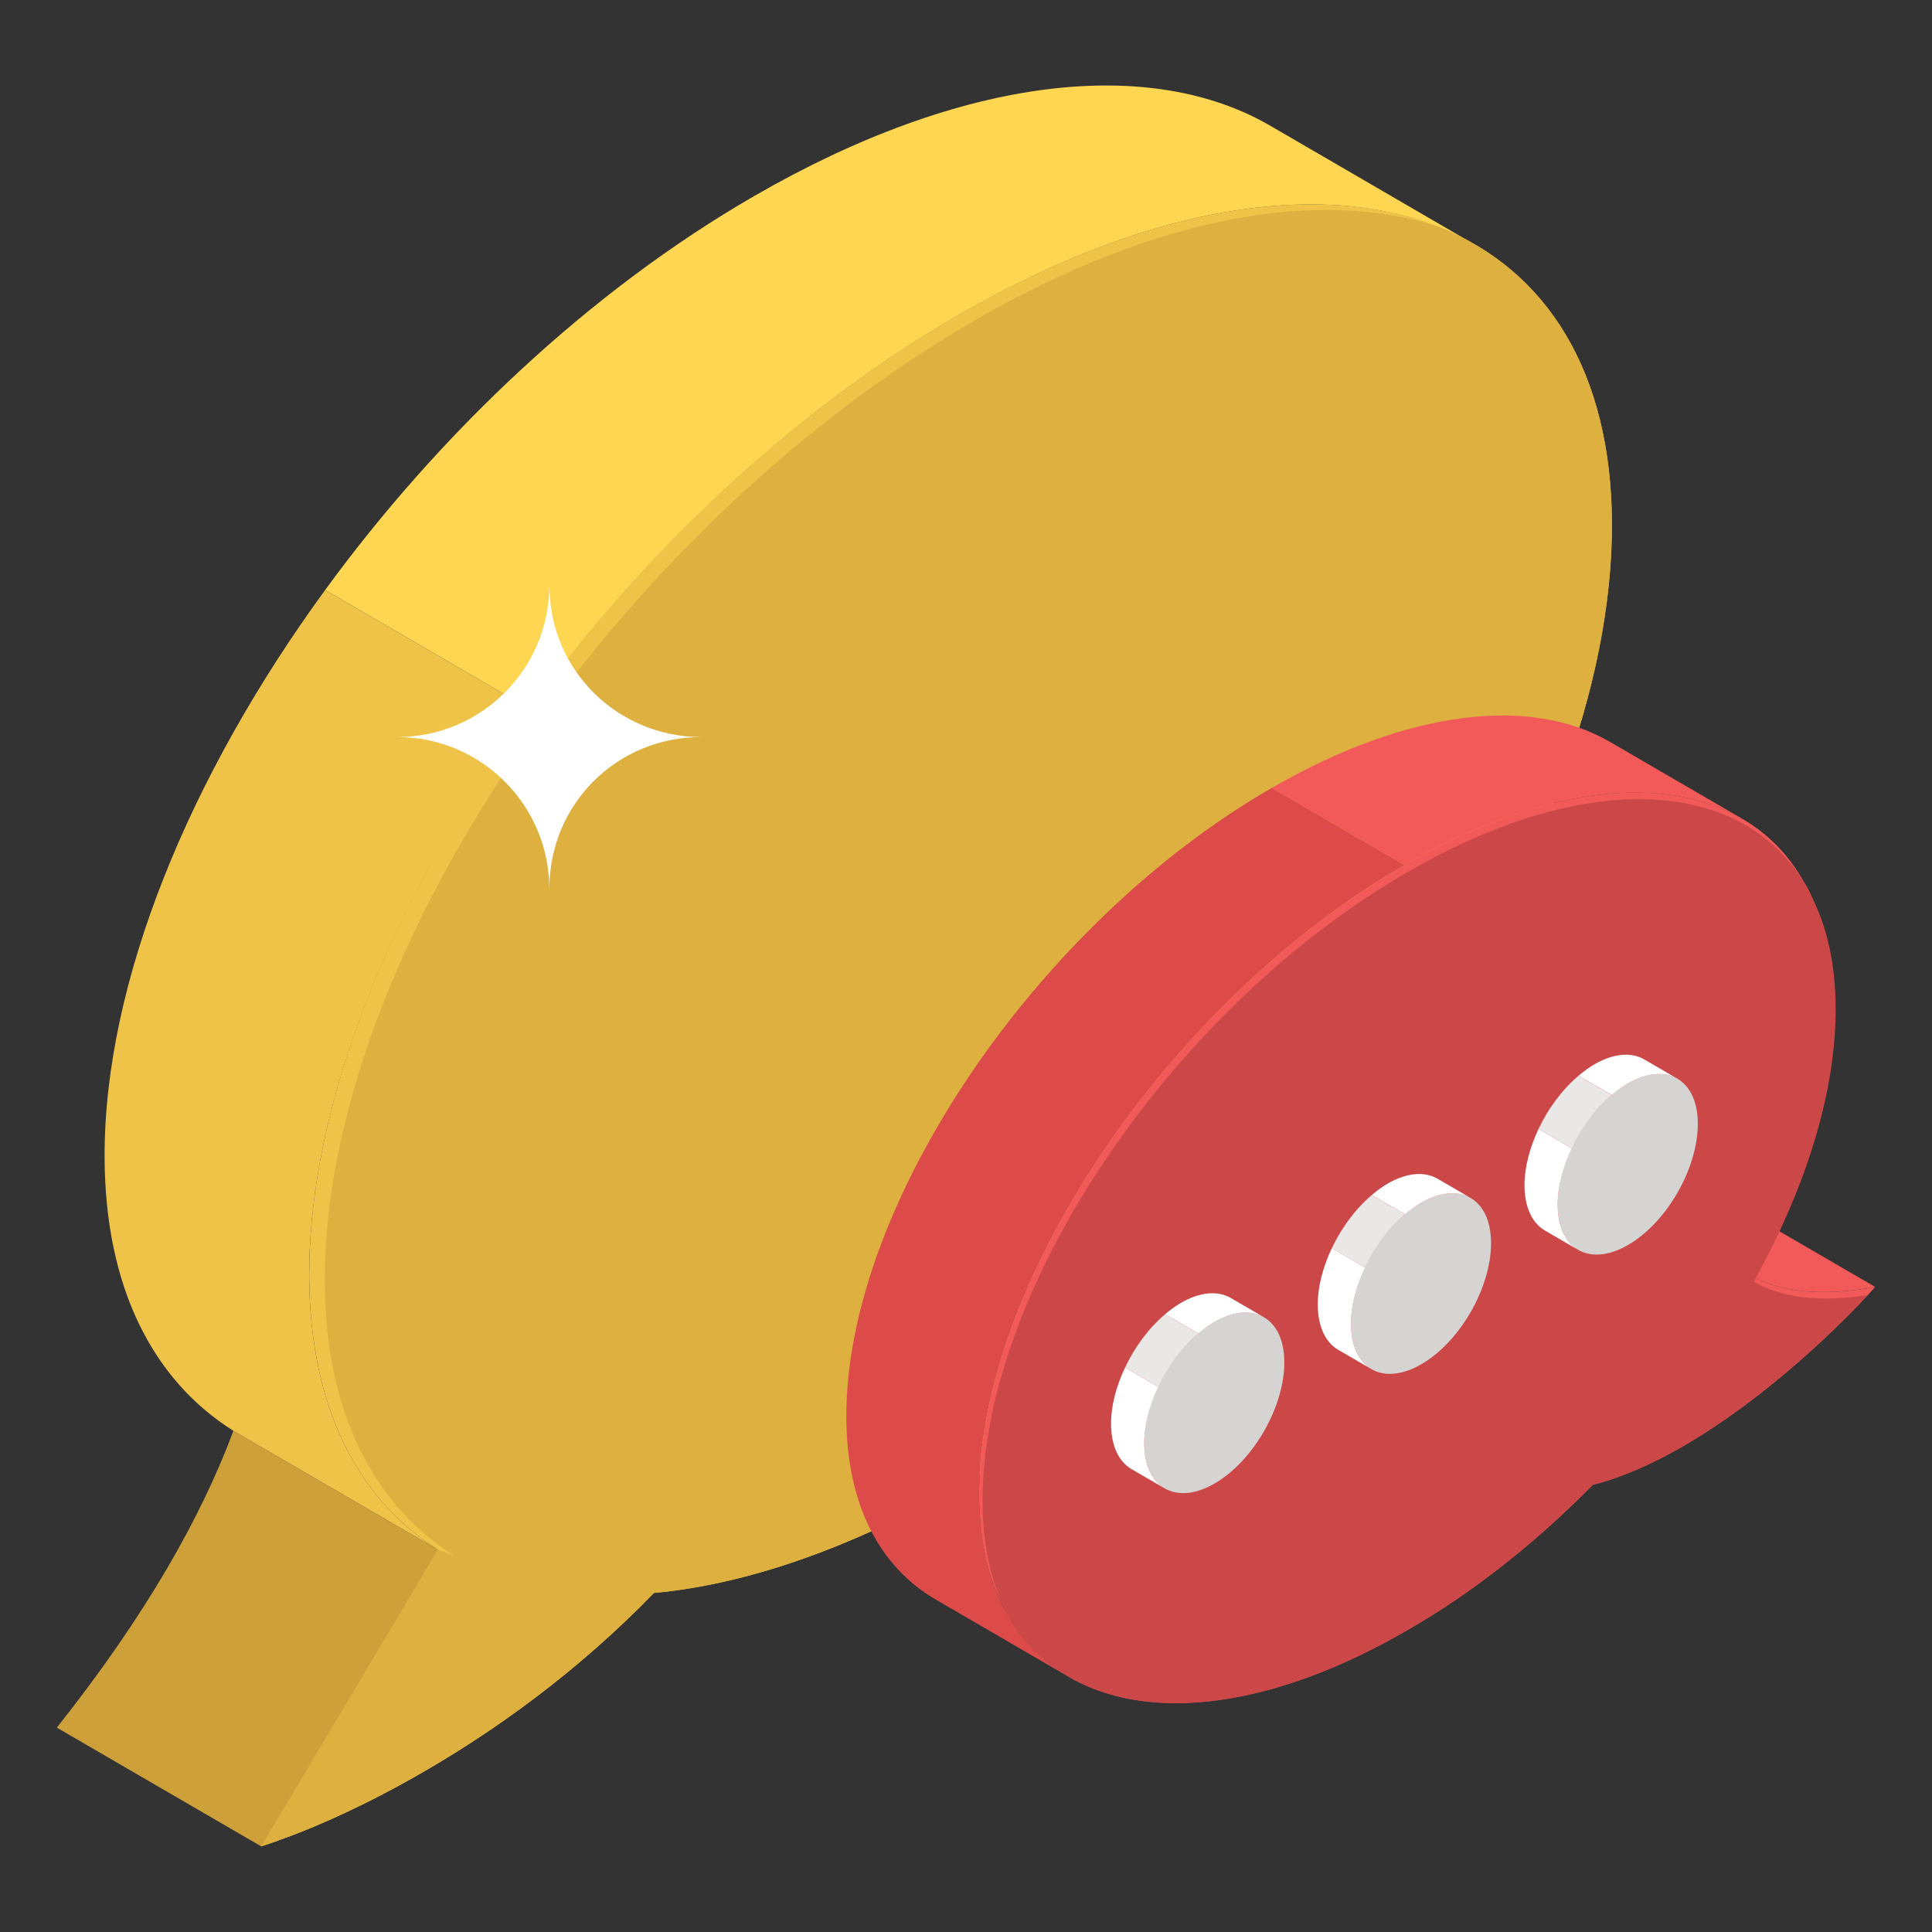 <svg xmlns="http://www.w3.org/2000/svg" enable-background="new 0 0 51 51" viewBox="0 0 51 51"><rect x="0" y="0" width="51" height="51" fill="#333333" stroke="none"/><g enable-background="new"><path fill="#CEA03A" d="M6.901,48.743L1.5,45.605c2.353-2.966,3.816-5.565,4.661-7.834l5.401,3.139
					C10.717,43.178,9.254,45.777,6.901,48.743z"/><path fill="#FFD651" d="M33.532,3.319c-3.155-1.834-8.087-1.34-13.621,1.855
					C15.561,7.685,11.604,11.435,8.582,15.576l5.401,3.139c3.022-4.141,6.979-7.891,11.328-10.402
					c5.535-3.195,10.466-3.689,13.621-1.855L33.532,3.319z"/><path fill="#EFC348" d="M8.162,33.681c-0.013-4.621,2.248-10.068,5.821-14.966L8.582,15.576
					c-3.574,4.898-5.834,10.345-5.821,14.966c0.01,3.439,1.273,5.889,3.4,7.228l5.401,3.139
					C9.435,39.569,8.172,37.119,8.162,33.681z"/><g><path fill="#EFC348" d="M42.551,13.829c0.025,8.516-7.658,19.879-17.157,25.362
					c-2.946,1.691-5.706,2.636-8.131,2.859c-2.064,2.126-4.24,3.655-6.067,4.712
					c-1.542,0.895-2.797,1.43-3.556,1.716H7.628c-0.435,0.174-0.696,0.249-0.734,0.261
					c2.362-2.959,3.817-5.557,4.662-7.832c-2.126-1.343-3.382-3.792-3.394-7.223
					c-0.025-8.529,7.658-19.892,17.144-25.375c5.023-2.897,9.548-3.568,12.693-2.312
					C40.823,7.128,42.539,9.813,42.551,13.829z"/></g></g><polygon fill="#DDB040" points="11.993 41.061 10.575 45.892 7.641 48.478 6.895 48.739 11.557 40.907"/><path fill="#DDB040" d="M42.551,13.829c0.025,8.516-7.658,19.879-17.157,25.362
				c-2.946,1.691-5.706,2.636-8.131,2.859c-2.064,2.126-4.24,3.655-6.067,4.712
				c-1.542,0.895-2.797,1.43-3.556,1.716c2.163-2.81,3.531-5.271,4.339-7.422
				c-2.126-1.343-3.394-3.792-3.406-7.236c-0.025-8.516,7.658-19.879,17.157-25.362
				c4.799-2.772,9.138-3.506,12.271-2.462C40.823,7.128,42.539,9.813,42.551,13.829z"/><g enable-background="new"><path fill="#F25A5A" d="M46.207 33.662l-3.505-2.037c.749.427 1.807.583 3.293.31L49.5 33.972C48.014 34.245 46.956 34.088 46.207 33.662zM42.496 19.582l3.505 2.037c-2.066-1.201-5.298-.876-8.927 1.219l-3.505-2.037C37.198 18.706 40.429 18.381 42.496 19.582z"/><path fill="#DD4A4A" d="M28.212,44.265l-3.505-2.037c-1.477-0.858-2.359-2.496-2.366-4.823
						c-0.016-5.582,5.012-13.016,11.227-16.605l3.505,2.037c-6.215,3.588-11.243,11.022-11.227,16.605
						C25.853,41.77,26.735,43.407,28.212,44.265z"/><path fill="#F25A5A" d="M49.496,33.976c-0.02,0.02-0.08,0.09-0.19,0.21
						c-0.6,0.65-2.57,2.66-4.91,4.01c-0.77,0.44-1.56,0.8-2.35,1
						c-1.48,1.5-3.15,2.84-4.92,3.85c-4.88,2.82-9.04,2.43-10.61-0.57
						c0-0.01,0-0.02-0.01-0.03c-0.43-0.81-0.66-1.81-0.66-3
						c-0.02-5.59,5.01-13.02,11.23-16.61c4.83-2.79,8.95-2.44,10.55,0.46
						c0.07,0.11,0.13,0.22,0.18,0.34c0.36,0.77,0.56,1.71,0.56,2.8
						c0.01,2.23-0.79,4.76-2.16,7.23c0.05,0.03,0.09,0.05,0.14,0.07
						C47.086,34.106,48.106,34.226,49.496,33.976z"/><path fill="#CC4848" d="M49.306,34.186c-0.6,0.65-2.57,2.66-4.91,4.01
						c-0.77,0.44-1.56,0.8-2.35,1c-1.48,1.5-3.15,2.84-4.92,3.85
						c-4.88,2.82-9.04,2.43-10.61-0.57c0-0.01,0-0.02-0.01-0.03
						c-0.37-0.78-0.57-1.73-0.57-2.83c-0.01-5.58,5.01-13.02,11.23-16.6
						c4.73-2.74,8.79-2.46,10.46,0.28c0.07,0.11,0.13,0.22,0.18,0.34
						c0.42,0.81,0.65,1.81,0.65,2.98c0.01,2.19-0.77,4.69-2.11,7.12
						c-0.01,0.03-0.03,0.07-0.05,0.1C46.996,34.236,47.966,34.396,49.306,34.186z"/></g><path fill="#D6D4D2" d="M32.048,34.903c1.024-0.591,1.852-0.119,1.855,1.057
					c0.003,1.177-0.819,2.611-1.843,3.202c-1.024,0.591-1.852,0.11-1.856-1.067
					C30.201,36.919,31.024,35.494,32.048,34.903z"/><g enable-background="new"><path fill="#FFF" d="M29.329 37.587c.002.587.208 1.001.542 1.195l.876.509c-.334-.194-.541-.608-.542-1.195-.001-.48.14-1.0.371-1.489l-.876-.509C29.468 36.587 29.327 37.107 29.329 37.587zM32.048 34.903c.515-.297.981-.326 1.317-.131l-.876-.509c-.336-.195-.802-.167-1.317.13-.144.083-.283.187-.417.3l.876.509C31.765 35.09 31.904 34.986 32.048 34.903z"/><path fill="#E9E8E6" d="M31.631,35.203l-0.876-0.509c-0.431,0.363-0.799,0.863-1.055,1.404
							l0.876,0.509C30.832,36.066,31.2,35.566,31.631,35.203z"/><path fill="#D6D4D2" d="M37.505,31.755c1.024-0.591,1.852-0.119,1.855,1.057
							c0.003,1.177-0.819,2.611-1.843,3.202c-1.024,0.591-1.852,0.11-1.856-1.066
							C35.659,33.771,36.481,32.346,37.505,31.755z"/><path fill="#FFF" d="M34.786 34.438c.002.587.208 1.001.542 1.195l.876.509c-.334-.194-.541-.608-.542-1.195-.001-.48.14-1.0.371-1.489l-.876-.509C34.926 33.439 34.784 33.958 34.786 34.438zM37.505 31.755c.515-.297.981-.326 1.317-.131L37.946 31.115c-.336-.195-.802-.167-1.317.13-.144.083-.283.187-.417.3l.876.509C37.222 31.941 37.361 31.838 37.505 31.755z"/><path fill="#E9E8E6" d="M37.088,32.055l-0.876-0.509c-0.431,0.363-0.799,0.863-1.055,1.404
							l0.876,0.509C36.289,32.918,36.657,32.418,37.088,32.055z"/><g><path fill="#D6D4D2" d="M42.963,28.606c1.024-0.591,1.852-0.119,1.855,1.057
							s-0.819,2.611-1.843,3.202c-1.024,0.591-1.852,0.11-1.856-1.066
							C41.116,30.623,41.939,29.198,42.963,28.606z"/></g><g><path fill="#FFF" d="M40.243 31.29c.002.587.208 1.001.542 1.195l.876.509c-.334-.194-.541-.608-.542-1.195-.001-.48.14-1.0.371-1.489l-.876-.509C40.383 30.29 40.242 30.81 40.243 31.29zM42.963 28.606c.515-.297.981-.326 1.317-.131l-.876-.509c-.336-.195-.802-.167-1.317.13-.144.083-.283.187-.417.3l.876.509C42.68 28.793 42.818 28.69 42.963 28.606z"/><path fill="#E9E8E6" d="M42.545,28.906l-0.876-0.509c-0.431,0.363-0.799,0.863-1.055,1.404
							l0.876,0.509C41.746,29.77,42.114,29.269,42.545,28.906z"/></g></g><path fill="#FFF" d="M18.513,19.456c-2.221,0-4.012,1.757-4.012,4.012c0-2.212-1.8-4.012-4.012-4.012
		c2.207,0,4.012-1.786,4.012-4.012C14.501,17.72,16.333,19.456,18.513,19.456z"/></svg>
